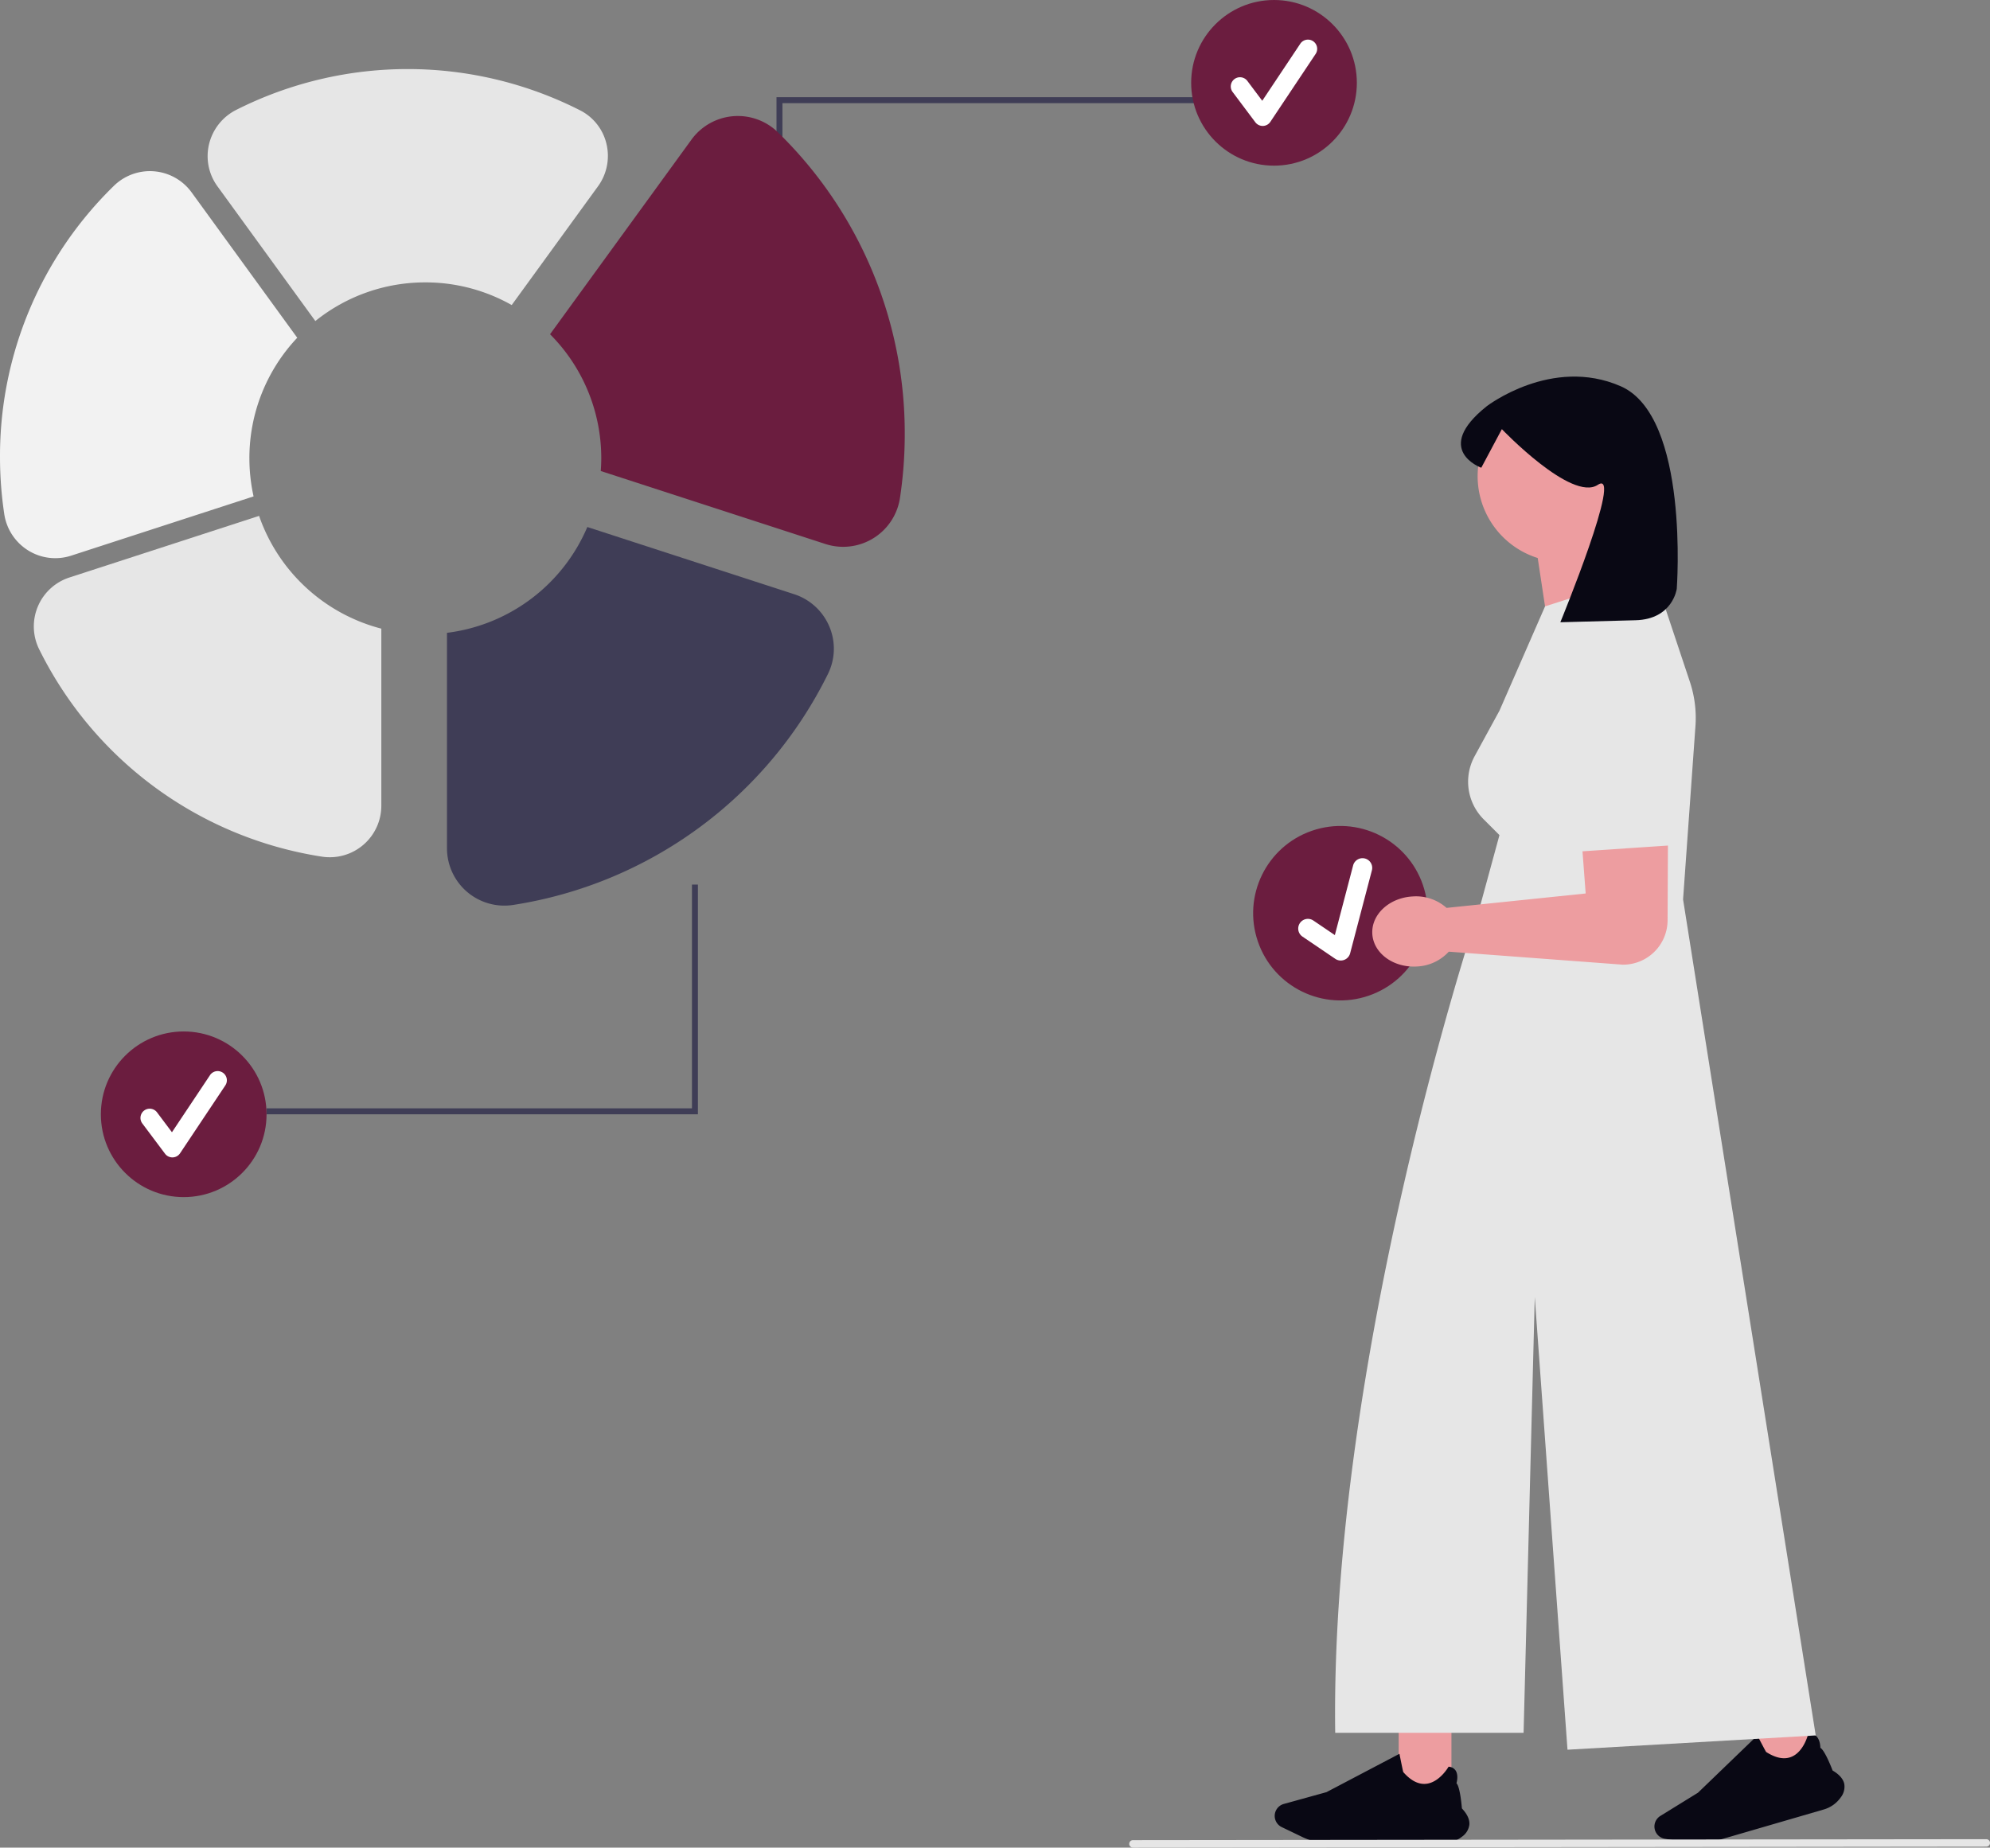 <svg xmlns="http://www.w3.org/2000/svg" width="801.105" height="743.909" viewBox="0 0 801.105 743.909" xmlns:xlink="http://www.w3.org/1999/xlink" role="img" artist="Katerina Limpitsouni" source="https://undraw.co/"><rect x="0" y="0" width="801.105" height="743.909" fill="#808080" stroke="none"/><g transform="translate(-484.076 -211)"><g transform="translate(979.035 534.053)"><ellipse cx="35.114" cy="35.114" rx="35.114" ry="35.114" transform="translate(0 22.864) rotate(-19)" fill="#6b1d3f"/><path d="M13.486,36.552a3.905,3.905,0,0,1-3.125-1.563L.781,22.216a3.906,3.906,0,1,1,6.25-4.687L13.3,25.885,29.4,1.74a3.906,3.906,0,0,1,6.5,4.333L16.736,34.812a3.907,3.907,0,0,1-3.142,1.738Z" transform="translate(21.403 33.302) rotate(-19)" fill="#fff"/></g><g transform="translate(997.226 362.625)"><rect width="21.243" height="27.999" transform="translate(49.912 543.263)" fill="#ed9da0"/><path d="M712.61,506.871H667.455a26.044,26.044,0,0,1-11.216-2.556l-8.324-4a5,5,0,0,1,.833-9.324l17.174-4.752,29.38-15.443.022.111c.549,2.783,1.4,6.987,1.509,7.242,3.013,3.452,6.108,5.042,9.2,4.729,5.392-.547,8.977-6.773,9.012-6.836l.027-.048.055.006a3.576,3.576,0,0,1,2.776,1.514c1.23,1.855.48,4.711.356,5.142,1.473,1.441,2.134,9.49,2.185,10.14,2.13,2.258,3.142,4.428,3.008,6.451a6.947,6.947,0,0,1-2.915,4.882,12.61,12.61,0,0,1-7.927,2.744Z" transform="translate(-645.081 83.714)" fill="#090814"/><rect width="21.243" height="27.999" transform="translate(190.867 536.429) rotate(-16.22)" fill="#ed9da0"/><path d="M834.148,494.9,790.79,507.514a26.045,26.045,0,0,1-11.484.679l-9.111-1.517a5,5,0,0,1-1.8-9.185l15.163-9.36,23.9-23.035.052.1c1.3,2.518,3.3,6.317,3.472,6.532,3.857,2.473,7.273,3.135,10.154,1.971,5.025-2.031,6.727-9.011,6.744-9.081l.013-.054.054-.01a3.576,3.576,0,0,1,3.088.678c1.7,1.437,1.776,4.39,1.778,4.838,1.817.972,4.7,8.516,4.931,9.126,2.676,1.573,4.254,3.374,4.69,5.354a6.947,6.947,0,0,1-1.435,5.5,12.61,12.61,0,0,1-6.845,4.849Z" transform="translate(-613.152 82.044)" fill="#090814"/><path d="M778.784,71.038A34.535,34.535,0,1,0,733.9,103.994l6.676,44.122,34.034-28.362a85.737,85.737,0,0,1-11.3-19.925,34.5,34.5,0,0,0,15.466-28.791Z" transform="translate(-628.017 -30.945)" fill="#ed9da0"/><path d="M804.4,226.243l4.985-69.793a46.159,46.159,0,0,0-2.251-17.888L792.359,94.244l-43.515,13.977-18.361,42.007-10,18.334a21.433,21.433,0,0,0,3.66,25.417l6.34,6.34-8.839,32.411.93-.033-1.252.161s-59.074,177.741-56.959,328.9H740.2l4.5-175.469,13.173,182.28,99.931-5.754-53.4-336.57Z" transform="translate(-640.005 -15.701)" fill="#e6e6e6"/><path d="M791.279,117.573s-1.613,12.235-16.554,12.635l-30.308.811S770.037,68.667,759.5,75.691s-38.628-22.424-38.628-22.424l-8.289,15.547s-19.8-7.171,2.144-24.732c0,0,26.187-20.246,53.988-8.088S791.279,117.573,791.279,117.573Z" transform="translate(-629.424 -32.106)" fill="#090814"/><path d="M676.167,229.616c-.4-7.792,6.9-14.5,16.318-14.989a18.535,18.535,0,0,1,13.569,4.6l.214-.011,55.8-5.779-4.186-55.385c-1.549-10.714,1.459-21.51,12.009-23.937h0a20.805,20.805,0,0,1,25.47,20.371l-.32,69.766A17.927,17.927,0,0,1,777,242.1l-70.035-5.234a18.535,18.535,0,0,1-13.023,5.977c-9.415.487-17.374-5.436-17.776-13.227Z" transform="translate(-636.878 -5.316)" fill="#ed9da0"/><path d="M736.564,134.788l3.359,63.185,46.707-3.168-8.26-65.716" transform="translate(-620.928 -6.501)" fill="#e6e6e6"/></g><path d="M262.786,125.085h-2.4V32.6H434.042V35H262.786Z" transform="translate(536.276 217.535)" fill="#3f3d56"/><circle cx="33.349" cy="33.349" r="33.349" transform="translate(963.599 211)" fill="#6b1d3f"/><path d="M640.5,202.327a3.709,3.709,0,0,1-2.967-1.484l-9.1-12.131a3.71,3.71,0,1,1,5.935-4.451l5.952,7.936,15.288-22.931a3.71,3.71,0,1,1,6.173,4.116l-18.2,27.294a3.711,3.711,0,0,1-2.984,1.651Z" transform="translate(351.894 59.379)" fill="#fff"/><g transform="translate(524.682 567.162)"><path d="M333.641,296.685h2.4v92.488H162.385v-2.4H333.641Z" transform="translate(-95.686 -296.685)" fill="#3f3d56"/><g transform="translate(0 59.139)"><circle cx="33.349" cy="33.349" r="33.349" transform="translate(0)" fill="#6b1d3f"/><path d="M542.5,548.327a3.708,3.708,0,0,1-2.967-1.484l-9.1-12.131a3.71,3.71,0,1,1,5.935-4.451l5.952,7.936,15.288-22.931a3.71,3.71,0,1,1,6.173,4.116l-18.2,27.294a3.711,3.711,0,0,1-2.984,1.651Z" transform="translate(-513.705 -497.621)" fill="#fff"/></g></g><path d="M974.962,708.817l-343.5.388a1.505,1.505,0,1,1,0-3.01l343.5-.388a1.505,1.505,0,0,1,0,3.01Z" transform="translate(308.713 245.703)" fill="#e6e6e6"/><path d="M315.324,327.307a70.562,70.562,0,0,1,19.266-48.531l-42.525-58.529a20.738,20.738,0,0,0-31.288-2.637A151.827,151.827,0,0,0,214.931,326.8a154.6,154.6,0,0,0,1.713,22.949,20.879,20.879,0,0,0,9.673,14.685,20.648,20.648,0,0,0,17.266,2.074l73.428-23.858a71.005,71.005,0,0,1-1.685-15.341Z" transform="translate(269.146 68.215)" fill="#f2f2f2"/><path d="M316.955,327.319l-76.338,24.8a20.716,20.716,0,0,0-12.235,28.819,153.042,153.042,0,0,0,113.878,83.581,20.751,20.751,0,0,0,23.907-20.5v-71.3a70.964,70.964,0,0,1-49.213-45.4Z" transform="translate(271.419 91.395)" fill="#e6e6e6"/><path d="M518.749,371.119a23.128,23.128,0,0,0-14.172-13.02l-83.256-27.052a70.883,70.883,0,0,1-56.5,42.607V460.4a23.1,23.1,0,0,0,26.614,22.822A170.368,170.368,0,0,0,518.2,390.181a22.915,22.915,0,0,0,.551-19.061Z" transform="translate(299.194 92.143)" fill="#3f3d56"/><path d="M491.135,199.785a23.085,23.085,0,0,0-34.83,2.936l-56.92,78.344A70.6,70.6,0,0,1,420,331.015c0,1.725-.083,3.429-.2,5.123l90.479,29.4a23.127,23.127,0,0,0,29.987-18.654,172.067,172.067,0,0,0,1.907-25.55A169.012,169.012,0,0,0,491.135,199.785Z" transform="translate(306.123 64.508)" fill="#6b1d3f"/><path d="M372.194,263.343a70.474,70.474,0,0,1,34.774,9.131l34.742-47.818a20.813,20.813,0,0,0,3.4-17.106A20.4,20.4,0,0,0,434.56,194.1a153.212,153.212,0,0,0-138.509-.2,20.932,20.932,0,0,0-10.917,13.77,20.632,20.632,0,0,0,3.373,16.991l39.412,54.246A70.508,70.508,0,0,1,372.194,263.343Z" transform="translate(283.104 61.352)" fill="#e6e6e6"/></g></svg>